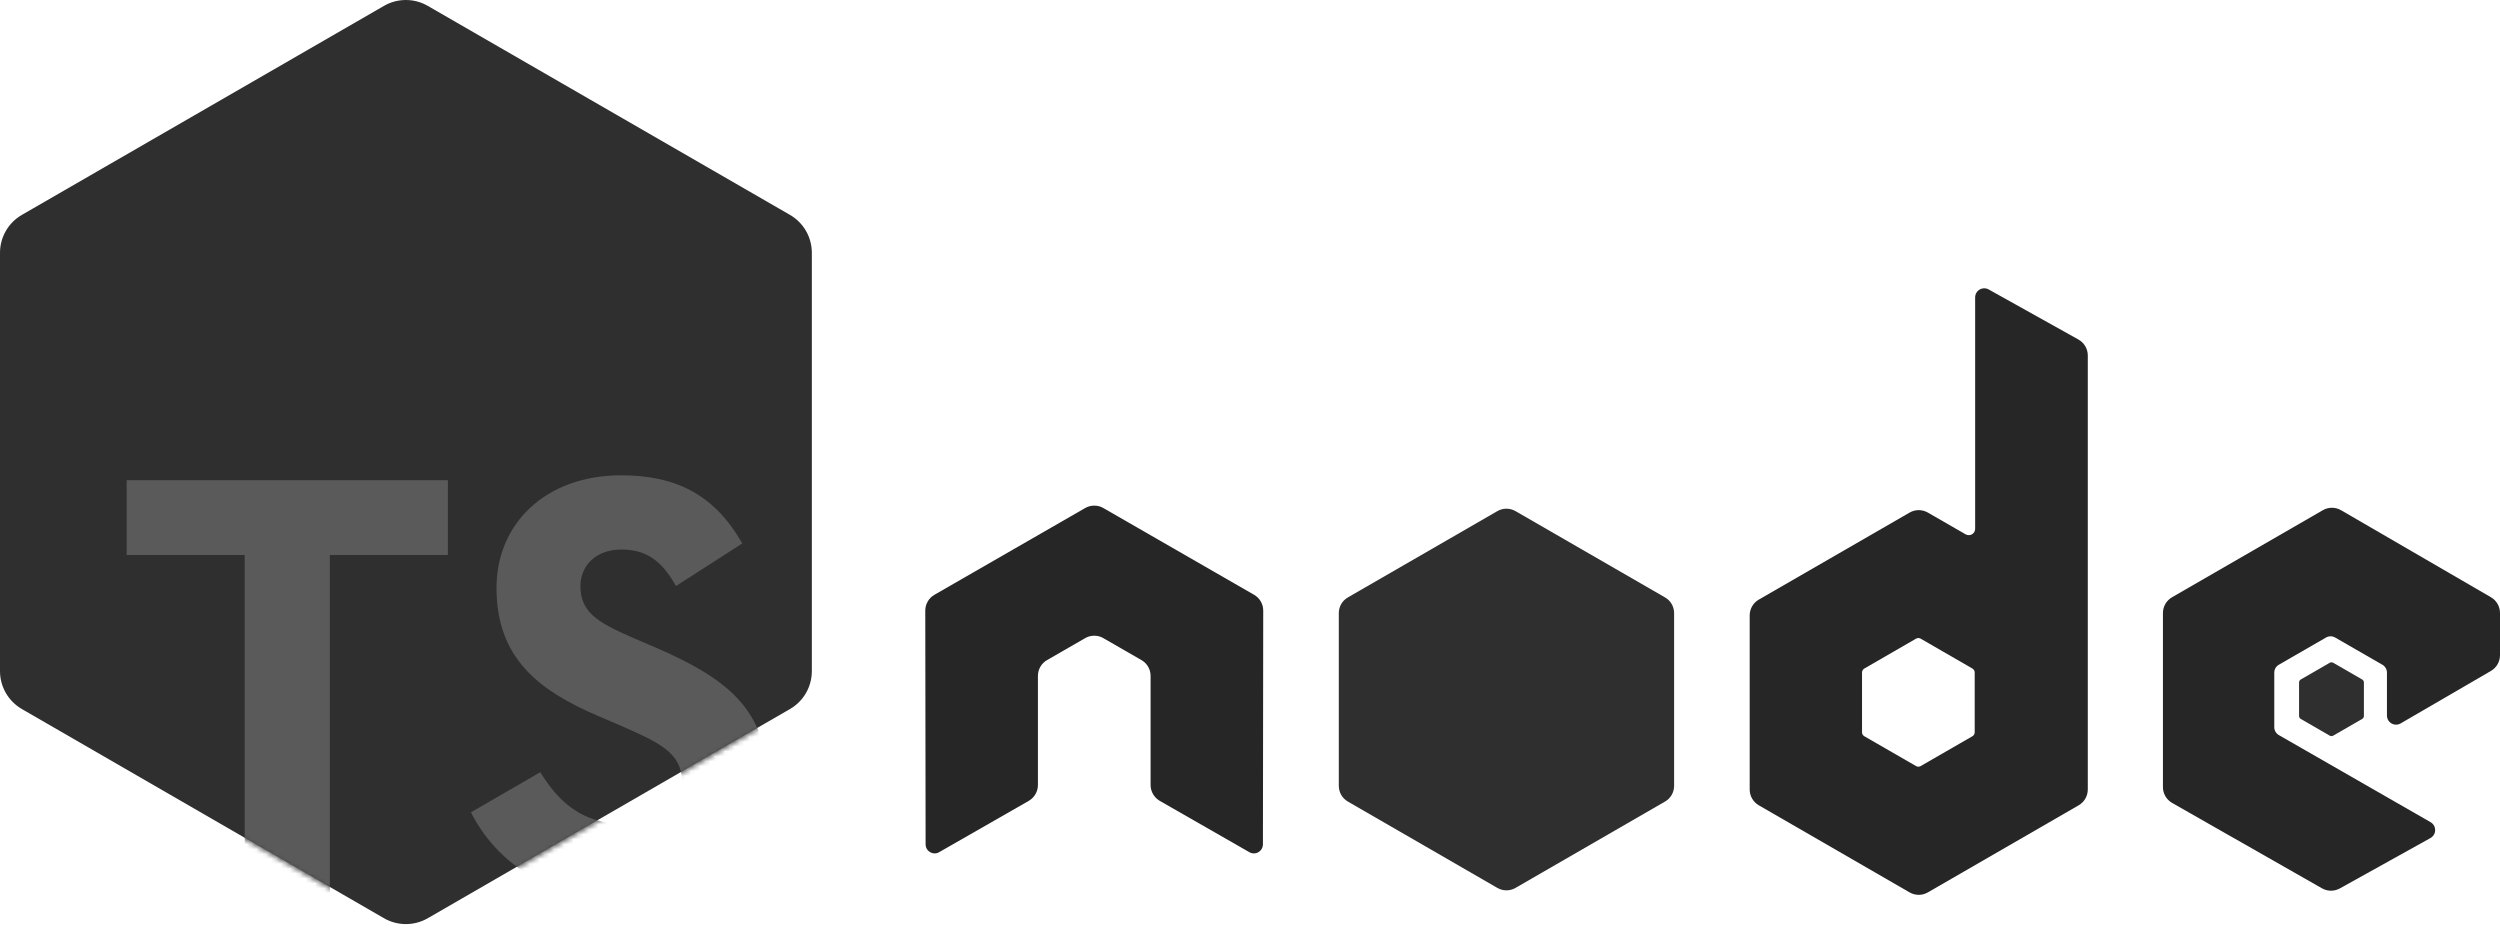 <?xml version="1.0" encoding="UTF-8"?>
<svg width="512px" height="190px" viewBox="0 0 512 190" version="1.1" xmlns="http://www.w3.org/2000/svg" xmlns:xlink="http://www.w3.org/1999/xlink" preserveAspectRatio="xMidYMid">
    <title>ts-node</title>
    <defs>
        <path d="M78.646,1.201 L4.482,44.008 C1.707,45.607 0,48.565 0,51.765 L0,51.765 L0,137.45 C0,140.652 1.707,143.608 4.478,145.211 L4.478,145.211 L78.642,188.053 C81.415,189.655 84.832,189.655 87.606,188.053 L87.606,188.053 L161.785,145.211 C164.558,143.608 166.265,140.652 166.265,137.45 L166.265,137.45 L166.265,51.768 C166.265,48.565 164.558,45.607 161.784,44.008 L161.784,44.008 L87.602,1.201 C86.216,0.399 84.671,0 83.123,0 L83.123,0 C81.576,0 80.029,0.399 78.646,1.201 L78.646,1.201 Z" id="tsnode-path-1"></path>
    </defs>
    <g>
				<path d="M78.645,1.2 L4.481,44.008 C1.707,45.607 0,48.565 0,51.764 L0,137.45 C0,140.652 1.707,143.608 4.478,145.211 L78.641,188.053 C81.414,189.654 84.831,189.654 87.606,188.053 L161.785,145.211 C164.558,143.608 166.265,140.652 166.265,137.45 L166.265,51.768 C166.265,48.565 164.558,45.607 161.784,44.008 L87.602,1.2 C86.217,0.399 84.67,0 83.123,0 C81.577,0 80.029,0.399 78.645,1.2" fill="rgb(47,47,47)"></path>
				<g transform="translate(0, 0.411)">
						<mask id="mask-2" fill="rgb(90,90,90)">
								<use xlink:href="#tsnode-path-1"></use>
						</mask>
						<polygon fill="rgb(90,90,90)" mask="url(#mask-2)" points="50.114 182.649 67.556 182.649 67.556 113.255 91.726 113.255 91.726 97.93 25.944 97.93 25.944 113.255 50.114 113.255"></polygon>
						<path d="M128.221,183.77 C144.791,183.77 157.125,175.174 157.125,159.476 C157.125,144.899 148.778,138.421 133.952,132.067 L129.592,130.198 C122.116,126.958 118.877,124.841 118.877,119.608 C118.877,115.372 122.116,112.133 127.225,112.133 C132.208,112.133 135.448,114.251 138.437,119.608 L152.017,110.887 C146.287,100.796 138.313,96.934 127.225,96.934 C111.652,96.934 101.684,106.901 101.684,119.982 C101.684,134.185 110.032,140.912 122.615,146.27 L126.975,148.138 C134.949,151.627 139.684,153.745 139.684,159.725 C139.684,164.708 135.073,168.322 127.848,168.322 C119.252,168.322 114.393,163.836 110.655,157.731 L96.452,165.954 C101.56,176.045 112.025,183.77 128.221,183.77 Z" fill="rgb(90,90,90)" mask="url(#mask-2)"></path>
				</g>
				<g transform="translate(189.496, 59.045)">
						<path d="M69.213,66.014 C69.213,64.672 68.506,63.438 67.348,62.773 L36.47,45.003 C35.948,44.696 35.362,44.536 34.77,44.512 L34.451,44.512 C33.86,44.536 33.276,44.696 32.745,45.003 L1.867,62.773 C0.716,63.438 0,64.672 0,66.014 L0.068,113.864 C0.068,114.53 0.413,115.148 1,115.475 C1.573,115.819 2.281,115.819 2.852,115.475 L21.203,104.967 C22.363,104.277 23.07,103.062 23.07,101.731 L23.07,79.376 C23.07,78.043 23.775,76.809 24.932,76.147 L32.745,71.647 C33.328,71.31 33.965,71.146 34.615,71.146 C35.251,71.146 35.904,71.31 36.47,71.647 L44.282,76.147 C45.437,76.809 46.146,78.043 46.146,79.376 L46.146,101.731 C46.146,103.062 46.862,104.286 48.015,104.967 L66.361,115.475 C66.937,115.819 67.656,115.819 68.226,115.475 C68.794,115.148 69.152,114.53 69.152,113.864 L69.213,66.014 Z" fill="rgb(38,38,38)"></path>
						<path d="M217.789,0.236 C217.211,-0.086 216.505,-0.078 215.934,0.256 C215.365,0.592 215.014,1.203 215.014,1.865 L215.014,49.252 C215.014,49.718 214.765,50.149 214.363,50.383 C213.959,50.616 213.461,50.616 213.057,50.383 L205.322,45.927 C204.169,45.262 202.749,45.263 201.596,45.929 L170.706,63.755 C169.551,64.421 168.84,65.653 168.84,66.985 L168.84,102.646 C168.84,103.979 169.551,105.21 170.705,105.878 L201.593,123.719 C202.748,124.385 204.17,124.385 205.325,123.719 L236.219,105.878 C237.373,105.21 238.084,103.979 238.084,102.646 L238.084,13.751 C238.084,12.4 237.352,11.152 236.17,10.493 L217.789,0.236 Z M214.922,90.93 C214.922,91.262 214.745,91.571 214.456,91.736 L203.85,97.85 C203.562,98.015 203.207,98.015 202.918,97.85 L192.313,91.736 C192.023,91.571 191.846,91.262 191.846,90.93 L191.846,78.683 C191.846,78.35 192.023,78.042 192.312,77.875 L202.917,71.749 C203.207,71.582 203.562,71.582 203.851,71.749 L214.457,77.875 C214.745,78.042 214.922,78.35 214.922,78.683 L214.922,90.93 Z" fill="rgb(38,38,38)"></path>
						<path d="M320.648,78.362 C321.797,77.695 322.504,76.466 322.504,75.138 L322.504,66.495 C322.504,65.167 321.797,63.937 320.647,63.269 L289.955,45.449 C288.801,44.778 287.375,44.777 286.218,45.446 L255.338,63.272 C254.185,63.939 253.473,65.17 253.473,66.502 L253.473,102.155 C253.473,103.496 254.193,104.732 255.358,105.395 L286.045,122.881 C287.177,123.527 288.564,123.535 289.703,122.902 L308.264,112.585 C308.852,112.258 309.219,111.64 309.222,110.968 C309.227,110.295 308.87,109.672 308.287,109.337 L277.212,91.501 C276.631,91.168 276.275,90.55 276.275,89.882 L276.275,78.709 C276.275,78.043 276.63,77.426 277.208,77.094 L286.879,71.518 C287.454,71.186 288.166,71.186 288.74,71.518 L298.417,77.094 C298.995,77.426 299.351,78.043 299.351,78.709 L299.351,87.5 C299.351,88.168 299.707,88.784 300.285,89.117 C300.864,89.451 301.576,89.449 302.152,89.113 L320.648,78.362 Z" fill="rgb(38,38,38)"></path>
						<path d="M287.631,76.692 C287.852,76.564 288.126,76.564 288.347,76.692 L294.274,80.112 C294.496,80.24 294.632,80.476 294.632,80.732 L294.632,87.577 C294.632,87.832 294.496,88.069 294.274,88.197 L288.347,91.616 C288.126,91.744 287.852,91.744 287.631,91.616 L281.708,88.197 C281.487,88.069 281.35,87.832 281.35,87.577 L281.35,80.732 C281.35,80.476 281.487,80.24 281.708,80.112 L287.631,76.692 Z" fill="rgb(47,47,47)"></path>
						<path d="M117.173,45.629 L86.542,63.31 C85.396,63.97 84.691,65.192 84.691,66.514 L84.691,101.903 C84.691,103.226 85.396,104.447 86.54,105.109 L117.171,122.804 C118.316,123.464 119.728,123.464 120.874,122.804 L151.512,105.109 C152.657,104.447 153.362,103.226 153.362,101.903 L153.362,66.515 C153.362,65.192 152.657,63.97 151.511,63.31 L120.872,45.629 C120.3,45.299 119.661,45.133 119.022,45.133 C118.384,45.133 117.745,45.299 117.173,45.629" fill="rgb(47,47,47)"></path>
				</g>
    </g>
</svg>
